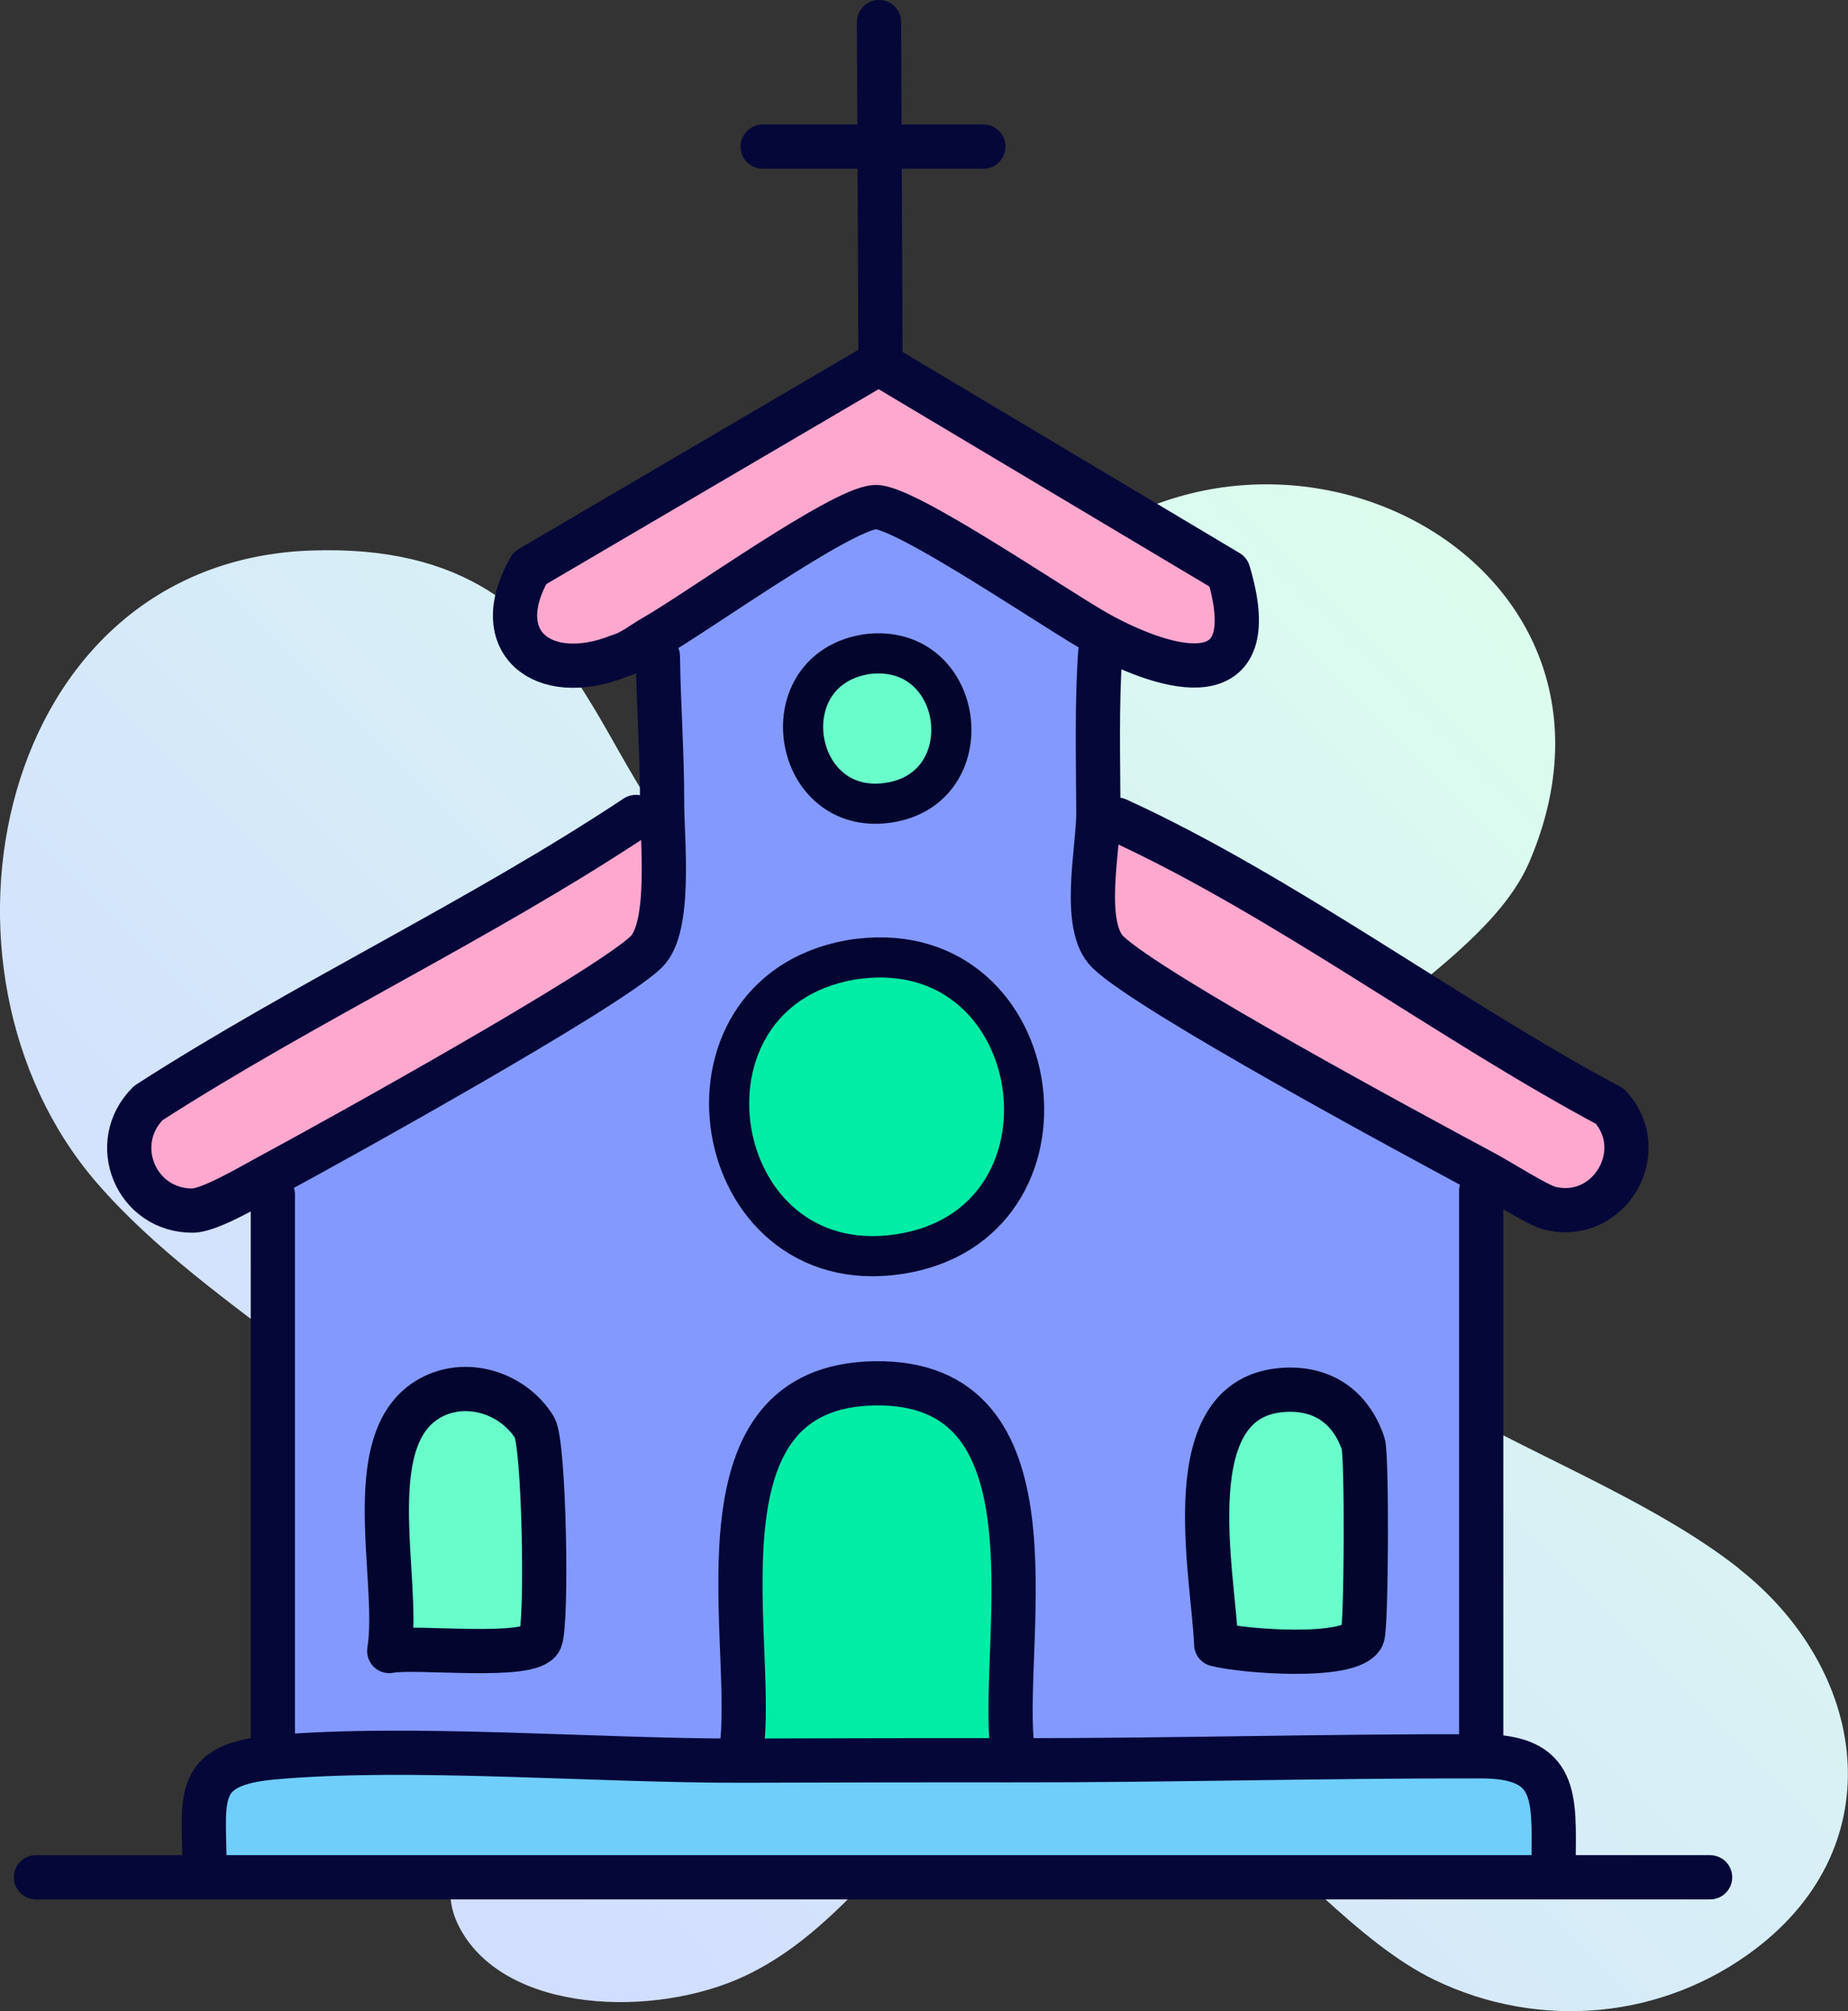<?xml version="1.0" encoding="UTF-8"?>
<svg id="Layer_2" data-name="Layer 2" xmlns="http://www.w3.org/2000/svg" xmlns:xlink="http://www.w3.org/1999/xlink" viewBox="0 0 145 157.77"><rect x="0" y="0" width="145" height="157.77" fill="#333333" stroke="none"/>
  <defs>
    <style>
      .cls-1, .cls-2 {
        stroke: #04052d;
      }

      .cls-1, .cls-2, .cls-3, .cls-4, .cls-5 {
        stroke-linecap: round;
        stroke-linejoin: round;
      }

      .cls-1, .cls-2, .cls-4 {
        fill: #69fdcb;
      }

      .cls-1, .cls-3 {
        stroke-width: 3.15px;
      }

      .cls-2, .cls-4, .cls-5 {
        stroke-width: 3.47px;
      }

      .cls-3 {
        stroke: #040531;
      }

      .cls-3, .cls-6 {
        fill: #01eca5;
      }

      .cls-7 {
        fill: url(#linear-gradient);
      }

      .cls-4 {
        stroke: #04052e;
      }

      .cls-8 {
        fill: #8399fe;
      }

      .cls-5 {
        fill: none;
        stroke: #060739;
      }

      .cls-9 {
        fill: #ffa8cf;
      }

      .cls-10 {
        fill: #70cefa;
      }
    </style>
    <linearGradient id="linear-gradient" x1="-213.07" y1="769.87" x2="-119.45" y2="863.49" gradientTransform="translate(242.5 915) scale(1 -1)" gradientUnits="userSpaceOnUse">
      <stop offset=".05" stop-color="#d2deff"/>
      <stop offset="1" stop-color="#dcfdee"/>
    </linearGradient>
  </defs>
  <g id="Layer_1-2" data-name="Layer 1">
    <g>
      <path class="cls-7" d="M136.45,123.05c-12.04-9.48-32.7-13.34-37.51-27.57-3.75-11.09,16.73-17.74,21.06-27.87,10.47-24.46-22.2-40.33-39.49-20.98-5.24,5.87-12.82,26.62-21.76,23.25-13.02-4.92-9.86-27.6-34.42-26.69C-.29,44.12-6.88,76.01,7.56,92.75c9.07,10.51,23.74,16.67,30.75,28.65,10.26,17.52-6.61,21.67-2.23,29.86,3.6,6.73,15.3,7.06,22.33,3.77,6.93-3.24,11-9.87,16.79-14.61,15.06-12.33,25.44,9.15,37.36,14.9,8.3,4,17.99,3.06,25.21-2.45,10.83-8.26,8.73-21.9-1.33-29.81h0Z"/>
      <g id="Generative_Object" data-name="Generative Object">
        <g>
          <path class="cls-10" d="M58.3,138.12c7.02-.02,14.05-.05,21.07-.03,12.29.02,24.61-.34,36.89-.31,5.97.02,5.68,3.18,5.64,8.23l.05,1.26H16.06v-1.26c-.09-5.15-.71-7.58,5.36-8.13,10.63-.97,25.68.29,36.89.25Z"/>
          <path class="cls-9" d="M86.34,49.78c-3.08-1.66-15.39-10.14-17.68-9.99-2.71.17-14.13,8.37-17.31,10.16-.94.53-1.77,1.26-2.85,1.55h0c-5.94,2.31-10.26-1.15-6.93-6.93l27.18-15.94.34-.25-.02.21,27.31,16.29c2.8,9.34-3.78,8.19-9.73,5.06-.11-.06-.21-.12-.31-.17Z"/>
          <path class="cls-9" d="M21.08,92.3c-1.33.71-4.6,2.67-5.97,2.68-4.44.02-6.65-5.28-3.47-8.44,12.29-7.91,26.14-14.4,38.25-22.44.56-.37,1.29-1.28,2.06-1.1,0,2.89.75,9.77-1.25,11.7-3.08,2.98-24.5,14.86-29.62,17.61Z"/>
          <path class="cls-9" d="M116.15,91.83c-5.33-2.86-25.95-13.96-29.22-17.14-2.1-2.03-.74-8.1-.75-10.85.78-.38,1.05.27,1.48.46,13.02,5.97,25.91,15.67,38.64,22.48,3.25,3.48,0,9.17-4.73,8-.9-.22-3.99-2.19-5.11-2.78-.11-.06-.21-.12-.32-.17Z"/>
          <path class="cls-6" d="M79.37,138.09c-7.02-.01-14.05.01-21.07.03l-.04-1.57c.78-8.98-4.01-27.84,10.4-28.04,14.59-.2,10.02,19.14,10.71,28.04v1.53Z"/>
          <g>
            <path class="cls-8" d="M86.34,49.78c.1.06.21.12.31.17l-.32,1.24c-.29,4.22-.16,8.43-.15,12.65,0,2.75-1.35,8.82.75,10.85,3.27,3.17,23.89,14.28,29.22,17.14.11.06.21.12.32.17l-.25,1.4v42.84l.04,1.54c-12.28-.03-24.6.33-36.89.31v-1.53c-.7-8.9,3.87-28.24-10.71-28.04-14.41.2-9.61,19.05-10.4,28.04l.04,1.57c-11.21.04-26.26-1.22-36.89-.25v-1.32s0-42.84,0-42.84l-.33-1.42c5.13-2.75,26.54-14.63,29.62-17.61,2-1.93,1.24-8.81,1.25-11.7,0-3.82-.28-7.66-.33-11.48l-.27-1.56c3.19-1.79,14.61-9.99,17.31-10.16,2.29-.15,14.6,8.33,17.68,9.99Z"/>
            <path class="cls-3" d="M66.71,75.31c.23-.04.46-.08.7-.1,15.04-1.79,18.13,20.94,3.1,23.18s-18.71-20.4-3.8-23.08Z"/>
            <path class="cls-2" d="M100.79,109.03c3-.17,5.2,1.36,6.17,4.22.31.9.26,14.44-.06,15.12-.88,1.84-9.44,1.17-11.47.63-.24-5.69-3.29-19.49,5.36-19.97Z"/>
            <path class="cls-4" d="M34.32,109.4c2.76-1.15,6.07.07,7.62,2.58.77,1.24,1.02,15.4.45,16.67-.71,1.57-9.76.46-11.85.87h0c.94-5.68-2.7-17.41,3.78-20.12Z"/>
            <path class="cls-1" d="M67.66,51.38c.23-.05.46-.08.69-.1,7.46-.61,8.78,10.64,1.31,11.7s-9.34-10.11-2-11.6Z"/>
          </g>
        </g>
        <g>
          <path class="cls-5" d="M48.5,51.5c-5.94,2.31-10.26-1.15-6.93-6.93l27.18-15.94.32-.04,27.31,16.29c2.8,9.34-3.78,8.19-9.73,5.06-.11-.06-.21-.12-.31-.17-3.08-1.66-15.39-10.14-17.68-9.99-2.71.17-14.13,8.37-17.31,10.16-.94.53-1.77,1.26-2.85,1.55h0Z"/>
          <line class="cls-5" x1="59.84" y1="11.5" x2="77.16" y2="11.5"/>
          <line class="cls-5" x1="68.97" y1="1.73" x2="69.09" y2="28.39"/>
          <path class="cls-5" d="M86.33,51.19c-.29,4.22-.16,8.43-.15,12.65,0,2.75-1.35,8.82.75,10.85,3.27,3.17,23.89,14.28,29.22,17.14.11.06.21.12.32.17,1.12.6,4.21,2.56,5.11,2.78,4.72,1.17,7.98-4.52,4.73-8-12.74-6.81-25.62-16.52-38.64-22.48"/>
          <path class="cls-5" d="M2.82,147.27h131.36"/>
          <path class="cls-5" d="M79.37,136.56c-.69-8.9,3.88-28.24-10.71-28.04-14.41.2-9.61,19.05-10.4,28.04"/>
          <path class="cls-5" d="M121.9,146.01c.04-5.05.33-8.21-5.64-8.23-12.28-.03-24.6.33-36.89.31-7.02-.01-14.05.01-21.07.03-11.21.04-26.26-1.22-36.89-.25-6.07.55-5.45,2.98-5.36,8.13"/>
          <line class="cls-5" x1="116.22" y1="93.4" x2="116.22" y2="136.24"/>
          <line class="cls-5" x1="21.41" y1="93.72" x2="21.41" y2="136.56"/>
          <path class="cls-5" d="M51.62,51.5c.05,3.82.34,7.66.33,11.48,0,2.89.75,9.77-1.25,11.7-3.08,2.98-24.5,14.86-29.62,17.61-1.33.71-4.6,2.67-5.97,2.68-4.44.02-6.65-5.28-3.47-8.44,12.29-7.91,26.14-14.4,38.25-22.44"/>
        </g>
      </g>
    </g>
  </g>
</svg>